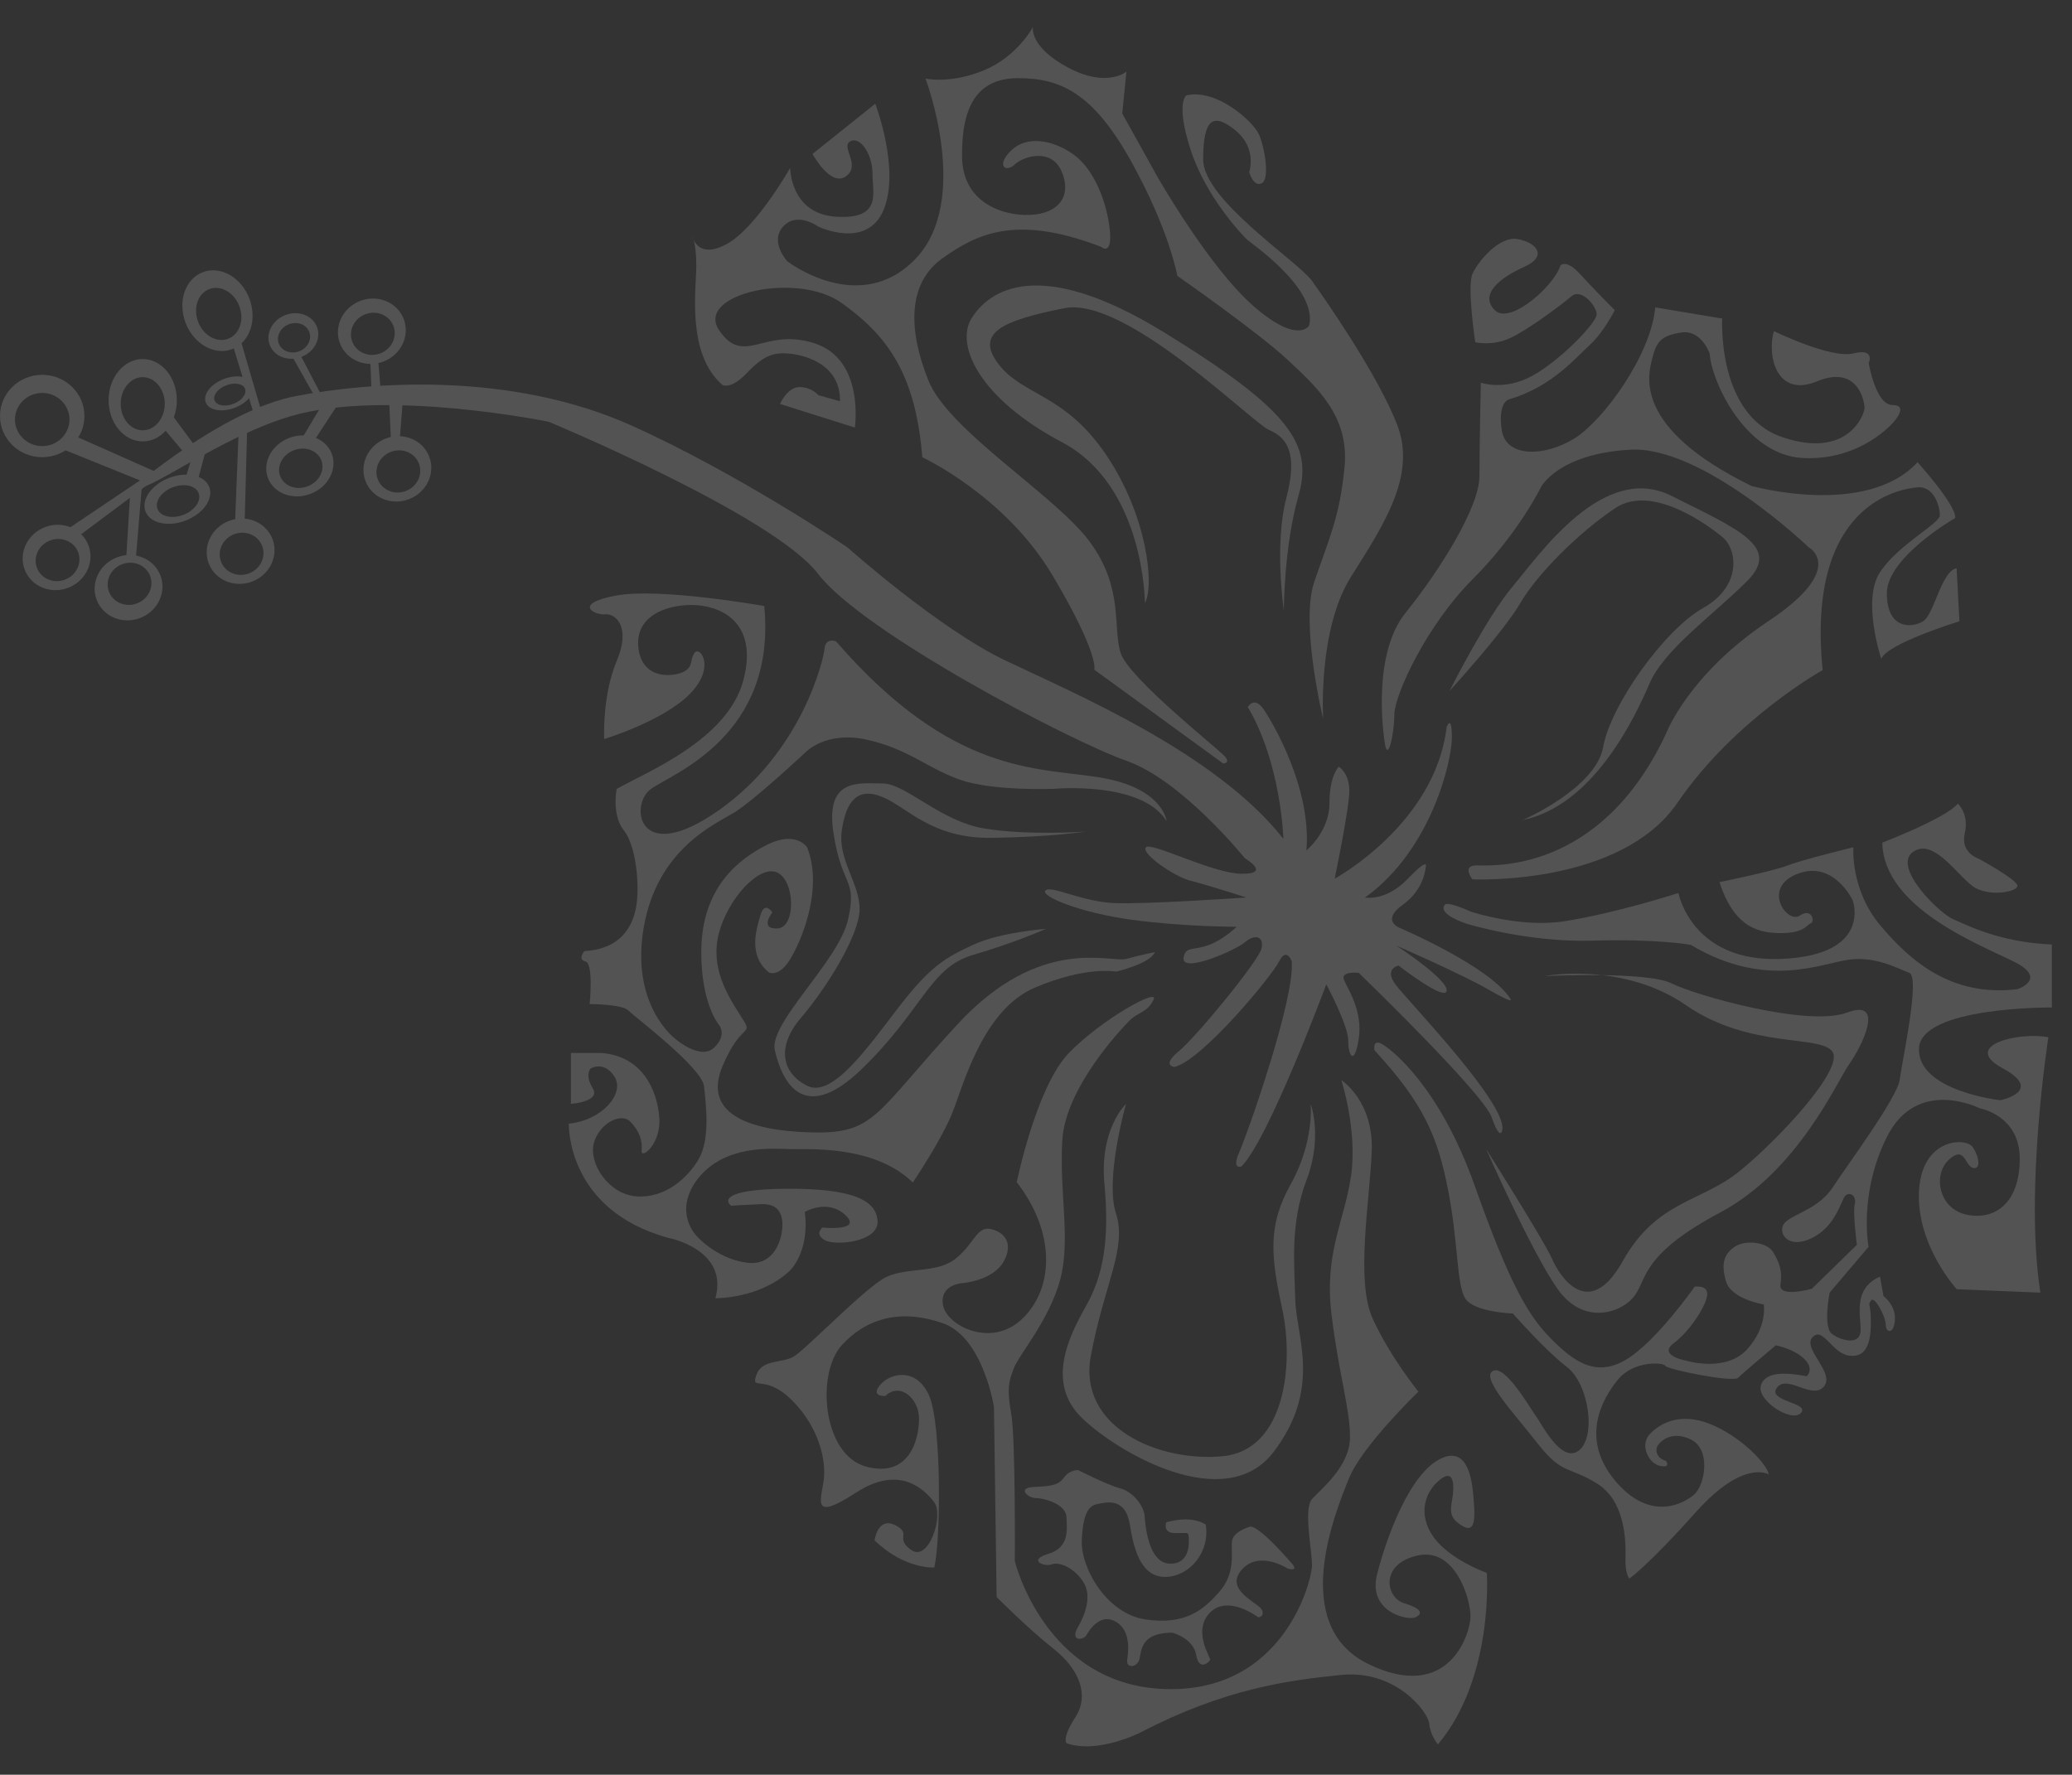 <?xml version="1.0" encoding="utf-8"?>
<!-- Generator: Adobe Illustrator 15.0.0, SVG Export Plug-In . SVG Version: 6.00 Build 0)  -->
<!DOCTYPE svg PUBLIC "-//W3C//DTD SVG 1.1//EN" "http://www.w3.org/Graphics/SVG/1.1/DTD/svg11.dtd">
<svg version="1.1" id="レイヤー_1" xmlns="http://www.w3.org/2000/svg" xmlns:xlink="http://www.w3.org/1999/xlink" x="0px"
	 y="0px" width="307px" height="263px" viewBox="0 0 307 263" enable-background="new 0 0 307 263" xml:space="preserve">
<rect x="0" y="0" width="307" height="263" fill="#333333" stroke="none"/>
<rect x="-51" y="-48" display="none" width="400" height="366"/>
<g opacity="0.16">
	<path fill="#FFFFFF" d="M205.145,109.846c0,0-2.068-12.609,3.101-19.019s10.956-15.711,10.956-20.26
		c0-4.548,0.207-13.851,0.207-13.851s3.516,1.241,7.649-1.034c4.135-2.274,9.51-7.856,9.51-9.097s-2.275-3.927-3.722-2.687
		s-6.408,4.962-9.096,6.202s-5.169,0.62-5.169,0.62s-1.24-8.27-0.413-10.131c0.827-1.86,3.928-5.582,6.615-5.168
		s4.756,2.481,1.034,4.135c-3.721,1.654-6.614,4.134-4.341,6.408c2.273,2.275,8.889-3.721,9.716-6.615c0,0,0.826-1.033,2.894,1.24
		c2.068,2.274,5.169,5.375,5.169,5.375s-1.653,3.309-3.721,5.169c-2.068,1.86-5.583,6.202-11.991,8.063c0,0-1.653,0.414-1.033,4.549
		c0.62,4.134,6.409,3.928,10.75,1.24c4.342-2.688,11.37-12.404,11.99-19.434l9.923,1.654c0,0-0.826,14.264,8.89,17.572
		c9.716,3.308,12.197-3.309,12.197-4.342s-1.032-6.408-7.028-3.927c-5.996,2.48-7.442-3.722-6.409-7.442
		c0,0,8.476,4.133,11.784,3.307c3.308-0.826,2.273,1.447,2.273,1.447s1.034,6.202,3.516,6.202c2.48,0,0.205,2.48,0.205,2.48
		s-4.754,5.788-13.437,5.375s-13.646-11.578-13.852-15.505c0,0-1.241-3.516-4.135-3.101c-2.894,0.414-3.721,1.24-4.341,3.721
		s-3.103,10.338,14.678,19.021c0,0,16.953,4.753,24.602-3.516c0,0,5.789,6.409,5.582,8.27c0,0-10.131,5.789-10.131,11.164
		c0,5.374,3.721,5.167,5.375,4.134s2.687-7.442,4.961-7.855l0.415,7.855c0,0-10.752,3.307-11.578,5.582
		c0,0-2.893-8.683-0.206-12.817c2.688-4.134,8.889-7.235,8.889-8.476s-0.826-4.343-3.307-4.135
		c-2.48,0.207-16.539,2.274-14.059,27.082c0,0-13.024,7.235-21.5,19.64c-8.476,12.403-30.39,11.37-30.39,11.37
		s-1.653-2.067,0.62-2.067c2.274,0,18.4,1.241,28.116-19.64c0,0,3.307-8.684,15.091-16.539c11.783-7.855,5.996-10.956,5.996-10.956
		S252.278,66.02,241.528,66.64c-10.749,0.62-13.229,5.582-13.229,5.582s-3.309,6.821-10.131,13.644s-11.576,17.16-11.576,20.054
		S205.558,113.361,205.145,109.846z"/>
	<path fill="#FFFFFF" d="M196.048,106.54c0,0-0.827-13.229,4.135-21.087c4.962-7.856,9.716-15.092,6.822-22.534
		c-2.895-7.442-10.545-18.399-12.611-21.294c-2.066-2.894-16.125-11.989-16.125-17.984c0-5.996,1.448-7.029,4.756-4.342
		c3.307,2.688,2.066,6.202,2.066,6.202s0.62,2.273,1.86,1.653s0.414-5.375-0.413-7.235c-0.827-1.861-6.203-6.823-10.75-5.789
		c0,0-1.655,1.034,0.62,8.063c2.274,7.028,7.649,12.609,8.27,13.23c0.62,0.62,10.543,7.236,9.303,12.818c0,0-1.654,2.893-8.27-2.896
		s-14.265-19.226-14.265-19.226l-5.167-9.303l0.62-6.202c0,0-2.895,2.481-8.684-0.62C152.428,6.895,153.048,4,153.048,4
		s-2.273,4.341-7.235,6.409s-8.683,1.24-8.683,1.24s6.822,17.986-1.448,26.669c-8.27,8.683-19.019,0.413-19.019,0.413
		s-2.687-2.896-0.62-5.169s5.167,0,5.167,0s7.237,3.515,9.718-2.48c2.48-5.994-1.24-15.711-1.24-15.711l-9.303,7.442
		c0,0,2.688,4.963,4.961,3.309s-0.826-4.342,0.62-5.168c1.446-0.827,3.308,1.859,3.308,4.754s1.447,6.824-5.375,6.41
		c-6.822-0.415-6.822-7.236-6.822-7.236s-5.013,8.891-9.409,11.29c-3.296,1.8-4.515,0.227-4.92-0.673
		c-0.134-0.301-0.178-0.526-0.178-0.526s0.6,1.101,0.6,4.398s-1.5,13.095,3.898,17.692c0,0,1.2,0.699,3.499-1.699
		s3.697-3.1,5.896-2.999c2.2,0.101,8.098,1.3,7.997,7.097l-3.198-0.898c0,0-0.999-1.201-2.799-1.201s-2.898,2.499-2.898,2.499
		l11.095,3.5c0,0,1.499-10.096-5.997-12.495c-7.497-2.399-10.396,3.498-14.094-1.899s11.495-8.798,18.092-4.099
		c6.597,4.698,10.994,10.295,11.994,22.891c0,0,12.289,5.697,19.287,17.492s6.196,13.992,6.196,13.992l19.091,13.895
		c0,0,1.1-0.001,0.3-1c-0.8-1-14.294-11.596-15.493-15.394s0.503-9.594-4.596-16.491s-20.894-16.392-23.892-23.889
		c-2.998-7.496-3.101-14.392,2.098-18.091c5.142-3.659,10.87-6.437,23.089-1.853c0.134,0.051,0.267,0.102,0.401,0.153
		c0,0,1.699,1.499,1.3-2.499c-0.4-3.998-2.296-8.996-5.395-11.194c-3.099-2.199-6.897-2.8-9.196-0.601s-0.898,3.398,0.5,2.1
		c1.399-1.299,5.399-2.398,6.897,0.9c1.499,3.298,0.1,5.998-3.799,6.497c-3.897,0.499-10.796-1.199-10.896-8.497
		c-0.1-7.297,2.098-11.695,8.296-11.695c6.199,0,11.098,2.099,16.794,12.395c5.697,10.297,6.797,16.894,6.797,16.894
		s11.893,8.296,16.291,12.395c4.398,4.098,9.195,8.396,8.496,15.893c-0.698,7.496-2.401,10.892-4.5,17.089
		C192.624,92.445,196.048,106.54,196.048,106.54z"/>
	<path fill="#FFFFFF" d="M217.253,136.87c0,0-4.312-1.382-3.187-2.788c0.456-0.569,3.813,0.996,3.813,0.996
		s7.317,2.473,13.933,1.439c7.627-1.19,16.876-4.184,16.876-4.184s1.936,10.386,15.374,9.766s10.442-8.685,10.442-8.685
		s-2.791-5.991-8.167-3.925s-1.55,7.439,0.312,6.199c1.86-1.24,2.273,0.929,1.653,1.136c-0.62,0.208-0.931,1.551-4.858,1.448
		c-3.365-0.089-6.615-1.24-8.684-7.546c0,0,8.062-1.65,10.129-2.479c2.068-0.827,9.717-2.688,9.717-2.688s-0.463,6.264,3.949,11.524
		c4.413,5.261,10.521,10.691,20.365,9.503c0,0,4.582-1.526-0.509-4.072s-19.349-7.977-19.518-17.649c0,0,9.334-3.563,11.2-5.771
		c0,0,1.696,1.527,1.018,4.413c-0.678,2.885,2.039,3.733,2.039,3.733s5.939,3.223,5.77,4.072c-0.17,0.849-3.732,1.527-6.108,0.339
		c-2.377-1.188-6.11-7.637-9.335-5.43s3.904,9.163,5.94,10.013c2.036,0.849,6.787,3.394,14.595,3.733v9.334
		c0,0-19.519-0.171-19.688,6.108c-0.169,6.28,12.05,7.638,12.05,7.638s6.617-1.357,0.339-4.752s2.545-5.432,6.788-4.582
		c0,0-3.563,22.57-1.188,37.844l-12.388-0.509c0,0-5.941-6.45-5.602-14.426c0.341-7.976,6.958-8.144,7.977-6.617
		s1.188,3.393,0,3.054c-1.188-0.34-1.188-3.394-3.563-1.188s-1.528,7.296,2.715,8.146c4.243,0.849,7.807-1.868,7.807-8.316
		c0-6.447-5.939-7.466-5.939-7.466s-9.264-4.723-13.746,4.243c-4.241,8.485-2.715,16.291-2.715,16.291l-5.77,6.788
		c0,0-1.02,5.09,0.339,6.108c1.357,1.019,4.072,1.697,4.242-0.339c0.169-2.036-1.356-6.277,2.885-8.146l0.509,2.885
		c0,0,1.867,1.357,1.697,3.563s-1.356,1.868-1.356,0.68s-1.697-4.412-2.207-3.563c-0.51,0.848,0,0.168,0,3.223
		c0,3.056-0.68,5.261-3.225,4.922s-3.903-4.411-5.431-2.715c-1.527,1.697,3.395,5.261,1.697,7.298
		c-1.697,2.036-5.431-1.867-6.958,0.169s4.921,2.206,3.563,3.733c-1.356,1.527-6.617-1.866-5.938-4.072s4.073-1.867,6.788-1.358
		c0,0,1.188-1.018-0.339-2.545c-1.528-1.527-4.243-2.037-4.243-2.037s-4.825,4.05-5.584,4.808c-0.758,0.759-10.62-1.264-10.789-1.77
		c-0.168-0.507-4.637-0.843-6.996,2.022c-2.359,2.866-5.647,8.683-0.505,14.92c5.142,6.237,10.199,3.541,11.8,2.108
		c1.602-1.434,2.529-6.744-0.59-8.177s-4.805,0.672-4.973,1.264c-0.169,0.591,0.086,1.603,1.349,1.938c0,0,0.843,1.096-0.843,0.759
		c-1.687-0.337-3.033-3.034-1.602-4.636s4.468-3.371,8.935-1.602c4.468,1.77,8.43,5.815,8.767,7.502c0,0-3.708-2.359-10.789,5.563
		c-7.082,7.923-9.862,9.861-9.862,9.861s-0.674-0.59-0.591-3.034c0.084-2.444,0.002-8.43-4.214-11.043
		c-4.215-2.612-5.144-1.264-8.768-5.899s-8.513-9.778-6.658-10.79c1.854-1.011,5.732,5.9,6.406,6.744
		c0.674,0.843,3.709,7.08,6.322,5.057c2.612-2.022,1.515-9.861-1.771-12.391s-8.005-7.922-8.005-7.922s-5.818-0.168-7.082-2.276
		c-1.264-2.107-1.01-8.428-2.527-16.1c-1.519-7.671-3.454-12.573-10.896-20.636c0,0-0.31-1.705,1.086-0.931
		c1.396,0.775,8.527,6.202,13.799,21.087s8.063,19.381,11.318,22.638c3.257,3.256,6.513,5.736,11.009,3.101
		c4.497-2.636,10.233-10.854,10.233-10.854s2.016-0.31,1.86,1.24c-0.155,1.551-2.48,5.271-4.962,7.133
		c-2.48,1.86,2.016,2.636,2.016,2.636s5.737,1.705,8.838-1.706c3.102-3.411,2.481-6.667,2.481-6.667s-4.807-0.775-5.582-3.411
		s-0.31-4.031,1.24-5.116c1.551-1.086,4.807-0.775,5.737,0.775c0.93,1.55,1.395,2.791,1.085,4.807s4.651,0.62,4.651,0.62
		l6.667-6.513c0,0-0.62-4.807-0.31-6.047c0.31-1.24-0.775-1.86-1.396-1.24s-1.396,4.651-5.116,6.357
		c-3.722,1.705-5.117-1.241-3.722-2.481s4.962-2.016,6.978-5.116s9.612-13.334,9.923-15.97c0.31-2.637,3.101-15.195,1.396-15.815
		c-1.706-0.62-4.754-2.429-8.785-1.964c-4.031,0.466-12.301,4.548-23.566-2.17c0,0-4.754-0.917-14.577-0.628
		C226.273,139.687,217.253,136.87,217.253,136.87z"/>
	<path fill="#FFFFFF" d="M198.74,160.068c0,0,4.824,3.057,4.503,10.616c-0.32,7.56-2.412,19.139,0.161,24.769
		c2.574,5.631,6.756,10.777,6.756,10.777s-8.363,8.042-10.294,12.867c-1.931,4.824-9.007,21.712,2.896,27.503
		s15.118-4.503,15.118-7.077c0-2.573-2.252-10.293-7.881-9.007s-4.663,6.273-1.93,7.078c2.734,0.804,2.735,1.608,1.608,2.09
		c-1.126,0.482-7.077-0.803-5.63-6.433c1.447-5.631,4.827-14.798,9.329-17.05c4.503-2.252,4.825,4.182,4.986,6.272
		s0.321,4.824-1.608,3.699s-1.931-2.092-1.609-3.86c0.322-1.769,0.483-4.826-1.769-3.057c-2.251,1.771-3.378,5.148-0.965,8.525
		c2.413,3.378,7.881,5.309,7.881,5.309s1.126,15.439-7.237,25.412c0,0-1.126-1.288-1.287-3.057s-4.986-8.042-13.028-7.237
		s-17.371,2.092-29.755,8.525c0,0-6.272,3.215-10.938,1.607c0,0-0.805-0.642,1.286-3.859c2.091-3.217,0.644-7.079-3.217-10.134
		s-8.45-7.68-8.45-7.68l-0.395-28.187c0,0-1.609-10.294-7.561-12.385s-11.097-0.966-14.957,3.217s-2.896,16.246,3.538,18.015
		s7.881-4.023,7.881-7.078s-2.895-5.468-4.985-3.377c0,0-2.252,0.16-0.805-1.608s5.307-2.735,7.237,1.447
		c1.932,4.183,1.771,21.715,0.805,25.574c0,0-4.343,0.321-8.847-4.021c0,0,0.483-3.538,3.057-2.252c2.572,1.287-0.16,1.93,2.413,3.7
		c2.572,1.77,4.824-5.146,3.377-7.077s-5.146-5.629-11.58-1.447s-5.31,1.447-4.826-1.608c0.483-3.057-0.642-8.044-4.663-12.063
		c-4.022-4.021-6.112-1.287-5.309-3.7c0.805-2.412,3.698-1.769,5.468-2.733c1.77-0.966,10.769-10.404,13.825-11.852
		c3.056-1.447,7.407-0.532,10.141-2.624c2.734-2.092,3.218-4.824,5.147-4.504c1.93,0.321,3.699,1.93,2.091,4.825
		c-1.608,2.895-6.112,3.217-6.112,3.217s-3.379,0.16-2.896,3.217c0.483,3.056,7.238,6.596,11.902,1.931
		c4.665-4.665,4.664-12.867-0.965-20.104c0,0,2.894-14.154,7.72-19.141c4.825-4.985,13.51-9.81,12.546-7.881
		c-0.965,1.93-2.252,1.771-3.539,3.057c-1.286,1.286-9.488,9.973-9.972,17.692c-0.482,7.72,1.284,14.793-0.324,20.744
		s-6.067,11.031-6.872,13.122c-0.804,2.091-1.009,3.123-0.365,6.822c0.643,3.699,0.52,21.749,0.52,21.749
		s4.466,18.301,22.158,18.944c17.692,0.643,21.874-16.084,21.874-18.336s-1.287-8.364,0-9.812c1.288-1.448,5.631-4.826,5.631-9.169
		s-1.61-9.005-2.735-18.173c-1.125-9.169,1.93-13.832,2.895-20.588C201.15,167.465,198.74,160.068,198.74,160.068z"/>
	<path fill="#FFFFFF" d="M191.59,231.908c0,0-5.376-6.378-6.558-5.61c0,0-2.244,0.647-2.48,2.007s0.651,4.609-1.771,7.443
		c-2.423,2.835-5.139,5.078-10.987,4.252c-5.848-0.826-9.687-7.678-9.51-11.754s1.063-5.14,2.362-5.375
		c1.3-0.236,4.134-1.064,4.784,3.189c0.65,4.253,1.95,7.738,5.376,7.62c3.426-0.119,6.496-3.604,5.847-7.738
		c0,0-1.83-1.478-5.847-0.354c0,0-0.591,1.536,1.181,1.595c1.772,0.06,2.067-0.237,2.126,0.413c0.06,0.65,0.4,4.223-2.805,4.12
		c-3.206-0.104-3.617-5.789-3.722-7.133c-0.104-1.343-1.654-3.515-3.618-4.031c-1.964-0.516-6.202-2.687-6.202-2.687
		s-1.241-0.104-2.067,1.033c-0.826,1.138-1.757,1.345-4.444,1.448c-2.688,0.103-0.93,1.653,0.207,1.653
		c1.136,0,4.443,0.827,4.547,2.791c0.104,1.963,0.415,4.548-2.687,5.479c-3.101,0.93-0.621,1.965,0.517,1.551
		c1.137-0.415,3.307,0.516,4.651,2.583c1.345,2.068,0.311,4.859-0.826,6.822c-1.138,1.964,0.826,1.964,1.343,1.033
		c0.518-0.93,2.17-3.308,4.444-1.86c2.275,1.447,1.653,4.756,1.551,5.686c-0.103,0.931,1.034,1.137,1.654,0.206
		c0.621-0.93-0.31-4.341,5.065-4.341c0,0,3.1,0.827,3.514,3.308c0.414,2.481,1.965,1.033,2.067,0.724
		c0.104-0.311-2.688-4.341,0-7.028c2.688-2.688,7.133,0.724,7.133,0.724s1.034-0.104,0.517-1.138
		c-0.517-1.033-5.581-2.896-2.998-5.892c2.584-2.997,6.822-0.206,6.822-0.206S192.299,232.926,191.59,231.908z"/>
	<path fill="#FFFFFF" d="M172.847,121.687c0,0-0.462-4.93-9.857-6.47c-9.396-1.539-21.873-0.31-39.124-20.177
		c0,0-1.54-0.614-1.694,1.081c-0.153,1.694-3.387,15.248-15.556,23.873c-12.169,8.626-13.402-0.77-10.167-3.08
		c3.235-2.31,18.638-7.854,16.789-27.108c0,0-15.556-2.772-22.025-1.54c-6.47,1.231-3.081,2.926-1.541,2.772
		c1.541-0.154,3.852,1.849,1.695,6.931c-2.156,5.083-1.849,11.552-1.849,11.552s8.626-2.618,12.63-6.622
		c4.005-4.005,1.541-7.239,0.771-6.161s-0.154,2.001-1.54,2.771s-6.162,1.387-6.777-3.388c-0.616-4.775,4.004-6.47,7.854-6.47
		c3.852,0,10.012,2.157,7.702,11.091c-2.311,8.934-14.479,13.708-18.791,16.172c0,0-0.771,3.85,1.078,6.161
		c1.848,2.311,2.31,8.163,1.848,11.09c-0.461,2.926-2.157,6.468-7.701,6.777c0,0-1.077,1.229,0.155,1.538
		c1.231,0.309,0.616,6.315,0.616,6.315s4.776,0.002,5.699,0.925s10.936,8.471,11.244,11.243c0.308,2.772,0.924,7.855-0.771,10.782
		c-1.695,2.927-5.083,5.852-9.241,5.544c-4.159-0.308-7.087-4.928-6.316-7.854c0.771-2.926,4.006-4.622,5.392-3.235
		s1.85,2.928,1.695,4.313c-0.155,1.386,2.925-0.924,2.617-4.929s-2.465-9.087-8.626-9.55H84.59v7.548c0,0,4.466-0.31,3.234-2.312
		c-1.232-2.002-0.308-2.927-0.308-2.927s2.003-1.23,3.543,1.233c1.539,2.464-1.849,6.47-6.777,6.932c0,0-0.462,12.784,14.786,16.942
		c0,0,8.934,1.694,6.932,8.934c0,0,6.527,0.111,10.994-4.049c0,0,3.008-2.741,2.252-8.735c0,0,3.388-2.004,6.007,0.461
		c2.618,2.466-3.389,1.849-3.389,1.849s-1.232,0.925,0.308,1.849c1.541,0.924,8.01,0.308,7.855-2.772
		c-0.153-3.081-3.54-4.952-14.036-4.819c-7.1,0.09-9.067,1.277-7.682,2.509c0,0,2.665-0.167,4.472-0.234
		c1.806-0.068,3.074,0.667,3.142,2.874c0.068,2.207-1.136,6.284-5.148,5.816c-4.012-0.467-7.164-3.296-8.022-4.546
		c-1.604-2.34-1.472-5.281,0.735-8.022c3.98-4.943,10.832-4.346,13.507-4.279c2.674,0.066,12.503-0.668,18.252,4.948
		c0,0,4.269-6.292,5.899-10.431c1.63-4.14,4.515-15.176,12.164-18.436s12.039-2.383,12.039-2.383s5.016-1.129,5.769-2.884
		c0,0-2.008,0.378-4.265,1.004c-2.256,0.627-12.663-3.639-24.953,9.654s-12.164,16.302-21.694,16.052
		c-9.53-0.251-16.052-2.885-13.167-9.781c2.884-6.897,4.764-4.265,2.758-7.399s-4.638-7.273-3.26-12.415
		c1.379-5.141,6.02-10.156,8.652-8.902c2.634,1.253,2.76,8.149,0,8.275c-2.759,0.126-0.752-2.383-0.752-2.383
		s-1.13-1.755-1.756,0.377c-0.627,2.132-1.88,6.021,1.255,8.527c0,0,1.378,0.751,3.009-1.756c1.63-2.508,5.141-10.534,2.633-16.804
		c0,0-1.63-2.509-5.894-0.377c-4.127,2.064-9.78,6.268-9.78,15.927c0,7.775,2.633,10.784,2.633,10.784s1.253,1.507-0.753,3.387
		s-5.643-1.255-5.643-1.255s-6.771-4.89-4.766-16.553c2.006-11.662,10.534-15.3,13.418-17.056
		c2.885-1.755,10.534-8.902,10.534-8.902s3.009-3.262,9.153-1.882c6.146,1.38,8.78,4.14,13.67,5.895
		c4.891,1.755,14.046,1.38,14.046,1.38S169.183,115.693,172.847,121.687z"/>
	<path fill="#FFFFFF" d="M190.156,124.318c0,0-0.31-11.163-5.271-19.536c0,0,0.931-1.705,2.326,0.311
		c1.395,2.016,7.132,11.783,6.356,20.932c0,0,3.411-2.791,3.411-6.978s1.396-5.427,1.396-5.427s1.551,0.931,1.551,3.566
		s-2.171,13.024-2.171,13.024s14.885-8.063,16.59-22.482c0,0,0.775-2.016,0.775,1.551c0,3.565-3.101,16.745-12.869,23.723
		c0,0,3.102,0.62,6.357-2.791s2.636-1.706,2.636-1.706s-0.155,3.256-3.411,5.582c-3.256,2.325-0.465,3.411-0.465,3.411
		s13.489,5.736,16.435,10.543c0,0,0.775,0.931-3.256-1.396c-4.031-2.325-13.645-6.512-13.645-6.512s7.598,4.962,7.442,6.667
		c-0.154,1.706-7.132-3.721-7.132-3.721s-2.171,0.465-0.465,2.79c1.705,2.326,16.9,17.986,15.814,21.707c0,0-0.31,1.551-1.551-2.016
		c-1.24-3.565-19.69-21.396-19.69-21.396s-2.791-0.311-2.171,1.085s2.791,4.652,2.171,8.684s-1.551,2.636-1.551,0.31
		c0-2.325-3.256-8.373-3.256-8.373s-8.528,22.948-12.56,26.979c0,0-1.55,0.62-0.31-2.171s8.218-22.638,7.752-28.219
		c0,0-0.775-2.171-1.86,0c-1.085,2.17-11.318,14.574-15.505,15.659c0,0-2.016-0.154,0.62-2.325s11.784-13.334,12.249-15.195
		c0.465-1.86-0.979-2.223-2.428-0.982c-1.447,1.241-9.511,4.755-9.097,2.274c0.414-2.481,2.689,0.208,7.856-4.548
		c0,0-7.855-0.001-15.505-1.034s-13.646-3.516-12.818-4.342s5.376,1.653,10.131,1.861c4.754,0.207,19.639-0.826,19.639-0.826
		s-5.787-1.861-8.269-2.481c-2.48-0.62-7.443-4.134-6.616-4.961c0.827-0.828,9.923,3.927,14.265,3.927s0.414-2.273,0.414-2.273
		s-9.303-11.578-17.572-14.472c-8.27-2.895-39.073-19.02-45.688-27.702S81.313,62.504,81.313,62.504s-24.189-4.96-38.246-0.826
		c-7.35,2.161-15.265,7.15-19.419,9.368c-3.792,2.024-4.149,1.381-4.149,1.381S32.938,60.749,43.895,58.68
		c10.956-2.067,31.735-3.721,49.822,4.444c15.838,7.149,31.836,17.986,31.836,17.986s13.438,11.989,23.362,16.745
		C158.838,102.612,180.129,111.501,190.156,124.318z"/>
	<path fill="#FFFFFF" d="M169.633,89.373c0,0,0-17.337-12.281-23.84c-12.282-6.502-15.893-14.448-13.364-18.422
		c2.527-3.973,9.752-9.391,28.535,2.167c18.782,11.559,22.033,16.616,19.866,24.201s-2.167,16.977-2.167,16.977
		s-1.445-9.753,0.361-16.615c1.806-6.862,0.001-9.029-2.528-10.113s-21.312-19.867-30.343-18.062
		c-9.03,1.807-13.364,3.614-9.752,8.309c3.612,4.695,9.754,4.334,15.894,13.365C169.994,76.37,171.078,86.845,169.633,89.373z"/>
	<path fill="#FFFFFF" d="M214.784,102.375c0,0,5.418-10.837,9.391-15.532c3.974-4.694,13.366-18.422,23.479-13.364
		s16.255,7.587,11.197,12.643s-12.281,10.113-14.448,15.171c-2.167,5.057-8.308,18.061-18.783,20.228c0,0,10.835-4.696,11.92-10.836
		c1.084-6.141,9.03-17.338,14.81-20.589c5.778-3.252,5.057-8.67,2.89-10.476c-2.167-1.807-10.476-7.946-15.894-4.334
		c-5.418,3.611-11.558,9.751-14.086,14.086C222.73,93.707,214.784,102.375,214.784,102.375z"/>
	<path fill="#FFFFFF" d="M228.871,144.638c0,0,15.171-0.723,18.783,1.083s20.227,6.504,26.007,4.335
		c5.78-2.168,2.168,5.058,0.362,7.586c-1.806,2.527-7.585,15.894-19.144,22.033c-11.559,6.141-10.837,9.752-12.643,12.28
		c-1.807,2.529-7.585,4.698-11.559-1.082c-3.973-5.781-10.476-20.589-10.476-20.589s8.671,13.724,9.754,16.253
		s5.417,9.391,10.474,0.361c5.058-9.029,11.561-8.67,17.34-13.364c5.778-4.695,15.531-15.17,13.725-17.699
		c-1.806-2.529-12.281-0.362-21.673-6.863S228.871,144.638,228.871,144.638z"/>
	<path fill="#FFFFFF" d="M166.834,163.601c0,0-3.954,3.65-3.193,11.859s-0.151,13.53-2.736,18.091s-5.93,11.402-0.608,16.571
		c5.321,5.168,21.283,14.441,28.429,5.016c7.146-9.425,3.346-17.025,3.193-22.499c-0.153-5.474-0.761-11.401,1.671-17.787
		c2.433-6.386,0.608-11.251,0.608-11.251s0.54,5.651-2.955,11.884c-3.496,6.231-2.914,10.852-1.241,18.605
		s0.588,20.795-8.838,21.707c-9.425,0.912-21.513-4.243-19.536-14.885c1.978-10.642,5.394-15.918,3.722-21.087
		S166.834,163.601,166.834,163.601z"/>
	<path fill="#FFFFFF" d="M160.853,123.233c0,0-8.528,0.62-15.04-0.465c-6.512-1.086-11.629-6.667-15.04-6.667
		s-8.527-0.931-7.287,7.287s3.566,6.667,2.171,12.869s-11.784,15.35-10.854,19.381c0.93,4.031,3.876,11.474,12.869,2.791
		c8.992-8.683,10.078-15.04,16.435-16.9c6.357-1.86,10.854-3.876,10.854-3.876s-6.667,0.465-10.698,2.325s-6.356,3.102-11.009,9.148
		c-4.651,6.047-9.923,13.644-13.644,11.783c-3.722-1.86-4.651-5.736-0.931-10.078c3.722-4.341,8.683-12.249,8.683-16.125
		s-3.256-7.287-2.636-11.629c0.62-4.341,2.326-6.512,6.047-4.961c3.722,1.55,7.287,6.201,16.28,6.047
		C156.046,124.008,160.853,123.233,160.853,123.233z"/>
	<g>
		<g>
			<path fill="#FFFFFF" d="M6.256,55.546C2.8,55.546,0,58.278,0,61.649c0,3.37,2.8,6.102,6.256,6.102
				c3.455,0,6.256-2.731,6.256-6.102C12.512,58.278,9.711,55.546,6.256,55.546z M6.256,66.106c-2.231,0-4.038-1.763-4.038-3.938
				c0-2.175,1.807-3.938,4.038-3.938c2.229,0,4.037,1.763,4.037,3.938C10.293,64.343,8.485,66.106,6.256,66.106z"/>
		</g>
	</g>
	<g>
		<g>
			<path fill="#FFFFFF" d="M21.148,53.208c-2.794,0-5.058,2.731-5.058,6.103c0,3.37,2.264,6.102,5.058,6.102
				c2.793,0,5.057-2.731,5.057-6.102C26.205,55.94,23.941,53.208,21.148,53.208z M21.148,63.768c-1.804,0-3.265-1.763-3.265-3.938
				c0-2.175,1.461-3.938,3.265-3.938c1.802,0,3.264,1.763,3.264,3.938C24.412,62.005,22.95,63.768,21.148,63.768z"/>
		</g>
	</g>
	<g>
		<g>
			<path fill="#FFFFFF" d="M36.945,44.229c-1.206-3.147-4.296-4.89-6.905-3.891c-2.609,0.998-3.746,4.358-2.541,7.508
				c1.205,3.147,4.295,4.888,6.904,3.89S38.15,47.377,36.945,44.229z M33.814,50.2c-1.684,0.645-3.679-0.479-4.456-2.511
				s-0.044-4.2,1.642-4.844c1.684-0.645,3.679,0.479,4.456,2.51S35.499,49.555,33.814,50.2z"/>
		</g>
	</g>
	<g>
		<g>
			<path fill="#FFFFFF" d="M59.819,47.277c-0.951-2.481-3.834-3.685-6.443-2.686c-2.608,0.998-3.953,3.819-3.002,6.303
				c0.949,2.48,3.833,3.683,6.442,2.685S60.77,49.759,59.819,47.277z M56.353,52.367c-1.684,0.645-3.545-0.131-4.159-1.733
				c-0.613-1.601,0.254-3.422,1.938-4.066s3.546,0.131,4.159,1.732C58.905,49.902,58.036,51.722,56.353,52.367z"/>
		</g>
	</g>
	<g>
		<g>
			<path fill="#FFFFFF" d="M46.966,48.451c-0.656-1.713-2.752-2.503-4.686-1.763c-1.932,0.739-2.966,2.727-2.31,4.441
				c0.655,1.711,2.752,2.5,4.685,1.761C46.588,52.152,47.621,50.164,46.966,48.451z M44.335,52.054
				c-1.246,0.478-2.601-0.031-3.024-1.137c-0.423-1.105,0.244-2.388,1.492-2.865c1.246-0.478,2.601,0.03,3.023,1.137
				C46.25,50.294,45.582,51.578,44.335,52.054z"/>
		</g>
	</g>
	<g>
		<g>
			<path fill="#FFFFFF" d="M37.48,56.955c-0.451-1.176-2.381-1.531-4.313-0.791c-1.933,0.739-3.133,2.292-2.682,3.47
				c0.449,1.175,2.38,1.528,4.312,0.79C36.73,59.684,37.93,58.131,37.48,56.955z M34.578,59.849
				c-1.247,0.477-2.494,0.249-2.785-0.511c-0.291-0.758,0.484-1.761,1.732-2.238c1.246-0.478,2.493-0.249,2.783,0.51
				C36.6,58.37,35.824,59.372,34.578,59.849z"/>
		</g>
	</g>
	<g>
		<g>
			<path fill="#FFFFFF" d="M63.599,67.672c-0.951-2.482-3.834-3.686-6.443-2.686c-2.608,0.998-3.953,3.819-3.002,6.302
				c0.949,2.481,3.833,3.683,6.442,2.685S64.549,70.154,63.599,67.672z M60.132,72.762c-1.684,0.645-3.545-0.131-4.159-1.733
				c-0.613-1.602,0.254-3.422,1.938-4.066s3.546,0.131,4.159,1.732C62.685,70.297,61.815,72.118,60.132,72.762z"/>
		</g>
	</g>
	<g>
		<g>
			<path fill="#FFFFFF" d="M49.152,67.234c-0.876-2.287-3.698-3.331-6.308-2.332c-2.608,0.998-4.014,3.66-3.138,5.948
				c0.875,2.286,3.699,3.329,6.309,2.331C48.624,72.183,50.028,69.521,49.152,67.234z M45.588,72.066
				c-1.684,0.644-3.507-0.029-4.072-1.506c-0.565-1.476,0.341-3.193,2.026-3.838c1.684-0.645,3.507,0.028,4.071,1.504
				C48.179,69.703,47.271,71.421,45.588,72.066z"/>
		</g>
	</g>
	<g>
		<g>
			<path fill="#FFFFFF" d="M40.373,79.877c-0.951-2.482-3.834-3.685-6.443-2.686c-2.609,0.998-3.953,3.819-3.003,6.303
				c0.95,2.48,3.834,3.682,6.443,2.684S41.322,82.359,40.373,79.877z M36.906,84.967c-1.684,0.645-3.546-0.131-4.16-1.733
				c-0.612-1.602,0.255-3.422,1.939-4.066c1.684-0.645,3.546,0.131,4.158,1.732C39.458,82.502,38.59,84.323,36.906,84.967z"/>
		</g>
	</g>
	<g>
		<g>
			<path fill="#FFFFFF" d="M13.104,80.804c-0.95-2.482-3.834-3.686-6.442-2.686c-2.609,0.998-3.954,3.819-3.003,6.303
				c0.949,2.48,3.834,3.682,6.442,2.684C12.711,86.107,14.055,83.286,13.104,80.804z M9.638,85.894
				c-1.684,0.645-3.545-0.131-4.159-1.733c-0.613-1.602,0.254-3.422,1.939-4.066c1.684-0.645,3.545,0.131,4.158,1.732
				C12.19,83.429,11.321,85.25,9.638,85.894z"/>
		</g>
	</g>
	<g>
		<g>
			<path fill="#FFFFFF" d="M23.771,85.28c-0.951-2.482-3.834-3.685-6.443-2.686c-2.608,0.998-3.953,3.819-3.003,6.303
				c0.95,2.48,3.834,3.683,6.443,2.685C23.377,90.583,24.72,87.762,23.771,85.28z M20.304,89.417
				c-1.684,0.645-3.546-0.131-4.16-1.733c-0.612-1.602,0.255-3.422,1.939-4.066c1.684-0.645,3.546,0.131,4.159,1.732
				C22.856,86.953,21.987,88.773,20.304,89.417z"/>
		</g>
	</g>
	<g>
		<g>
			<path fill="#FFFFFF" d="M31.005,72.172c-0.67-1.748-3.325-2.355-5.935-1.355c-2.609,0.998-4.182,3.223-3.513,4.973
				c0.67,1.746,3.326,2.354,5.936,1.355C30.103,76.146,31.673,73.92,31.005,72.172z M27.166,76.292
				c-1.684,0.645-3.399,0.254-3.831-0.876c-0.432-1.127,0.582-2.563,2.268-3.207c1.684-0.645,3.398-0.255,3.83,0.873
				C29.864,74.21,28.85,75.647,27.166,76.292z"/>
		</g>
	</g>
	<path fill="#FFFFFF" d="M55.058,58.164l-0.206-5.064c0,0,1.032-0.724,1.137,0c0.104,0.723,0.414,4.754,0.414,4.754L55.058,58.164z"
		/>
	<polygon fill="#FFFFFF" points="57.643,59.093 57.953,65.813 59.193,65.606 59.709,58.991 	"/>
	<polygon fill="#FFFFFF" points="50.406,59.404 46.479,65.4 44.722,64.985 47.822,59.818 	"/>
	<polygon fill="#FFFFFF" points="46.995,59.405 43.274,52.79 44.655,52.89 47.408,58.165 	"/>
	<polygon fill="#FFFFFF" points="35.417,62.505 34.797,78.218 36.245,77.597 36.658,62.092 	"/>
	<polygon fill="#FFFFFF" points="21.98,70.361 9.989,78.423 11.179,79.802 23.139,70.876 	"/>
	<polygon fill="#FFFFFF" points="20.105,83.048 21.045,71.772 19.294,72.969 18.696,82.792 	"/>
	<polygon fill="#FFFFFF" points="21.429,71.474 8.659,66.306 10.409,64.298 22.924,69.851 	"/>
	<polygon fill="#FFFFFF" points="27.407,67.246 24.076,63.274 25.229,61.138 28.987,66.221 	"/>
	<polygon fill="#FFFFFF" points="27.449,71.004 28.773,66.605 30.866,65.367 29.201,71.559 	"/>
	<polygon fill="#FFFFFF" points="34.488,51.135 37.589,61.265 38.726,60.956 35.624,50.309 	"/>
</g>
</svg>
